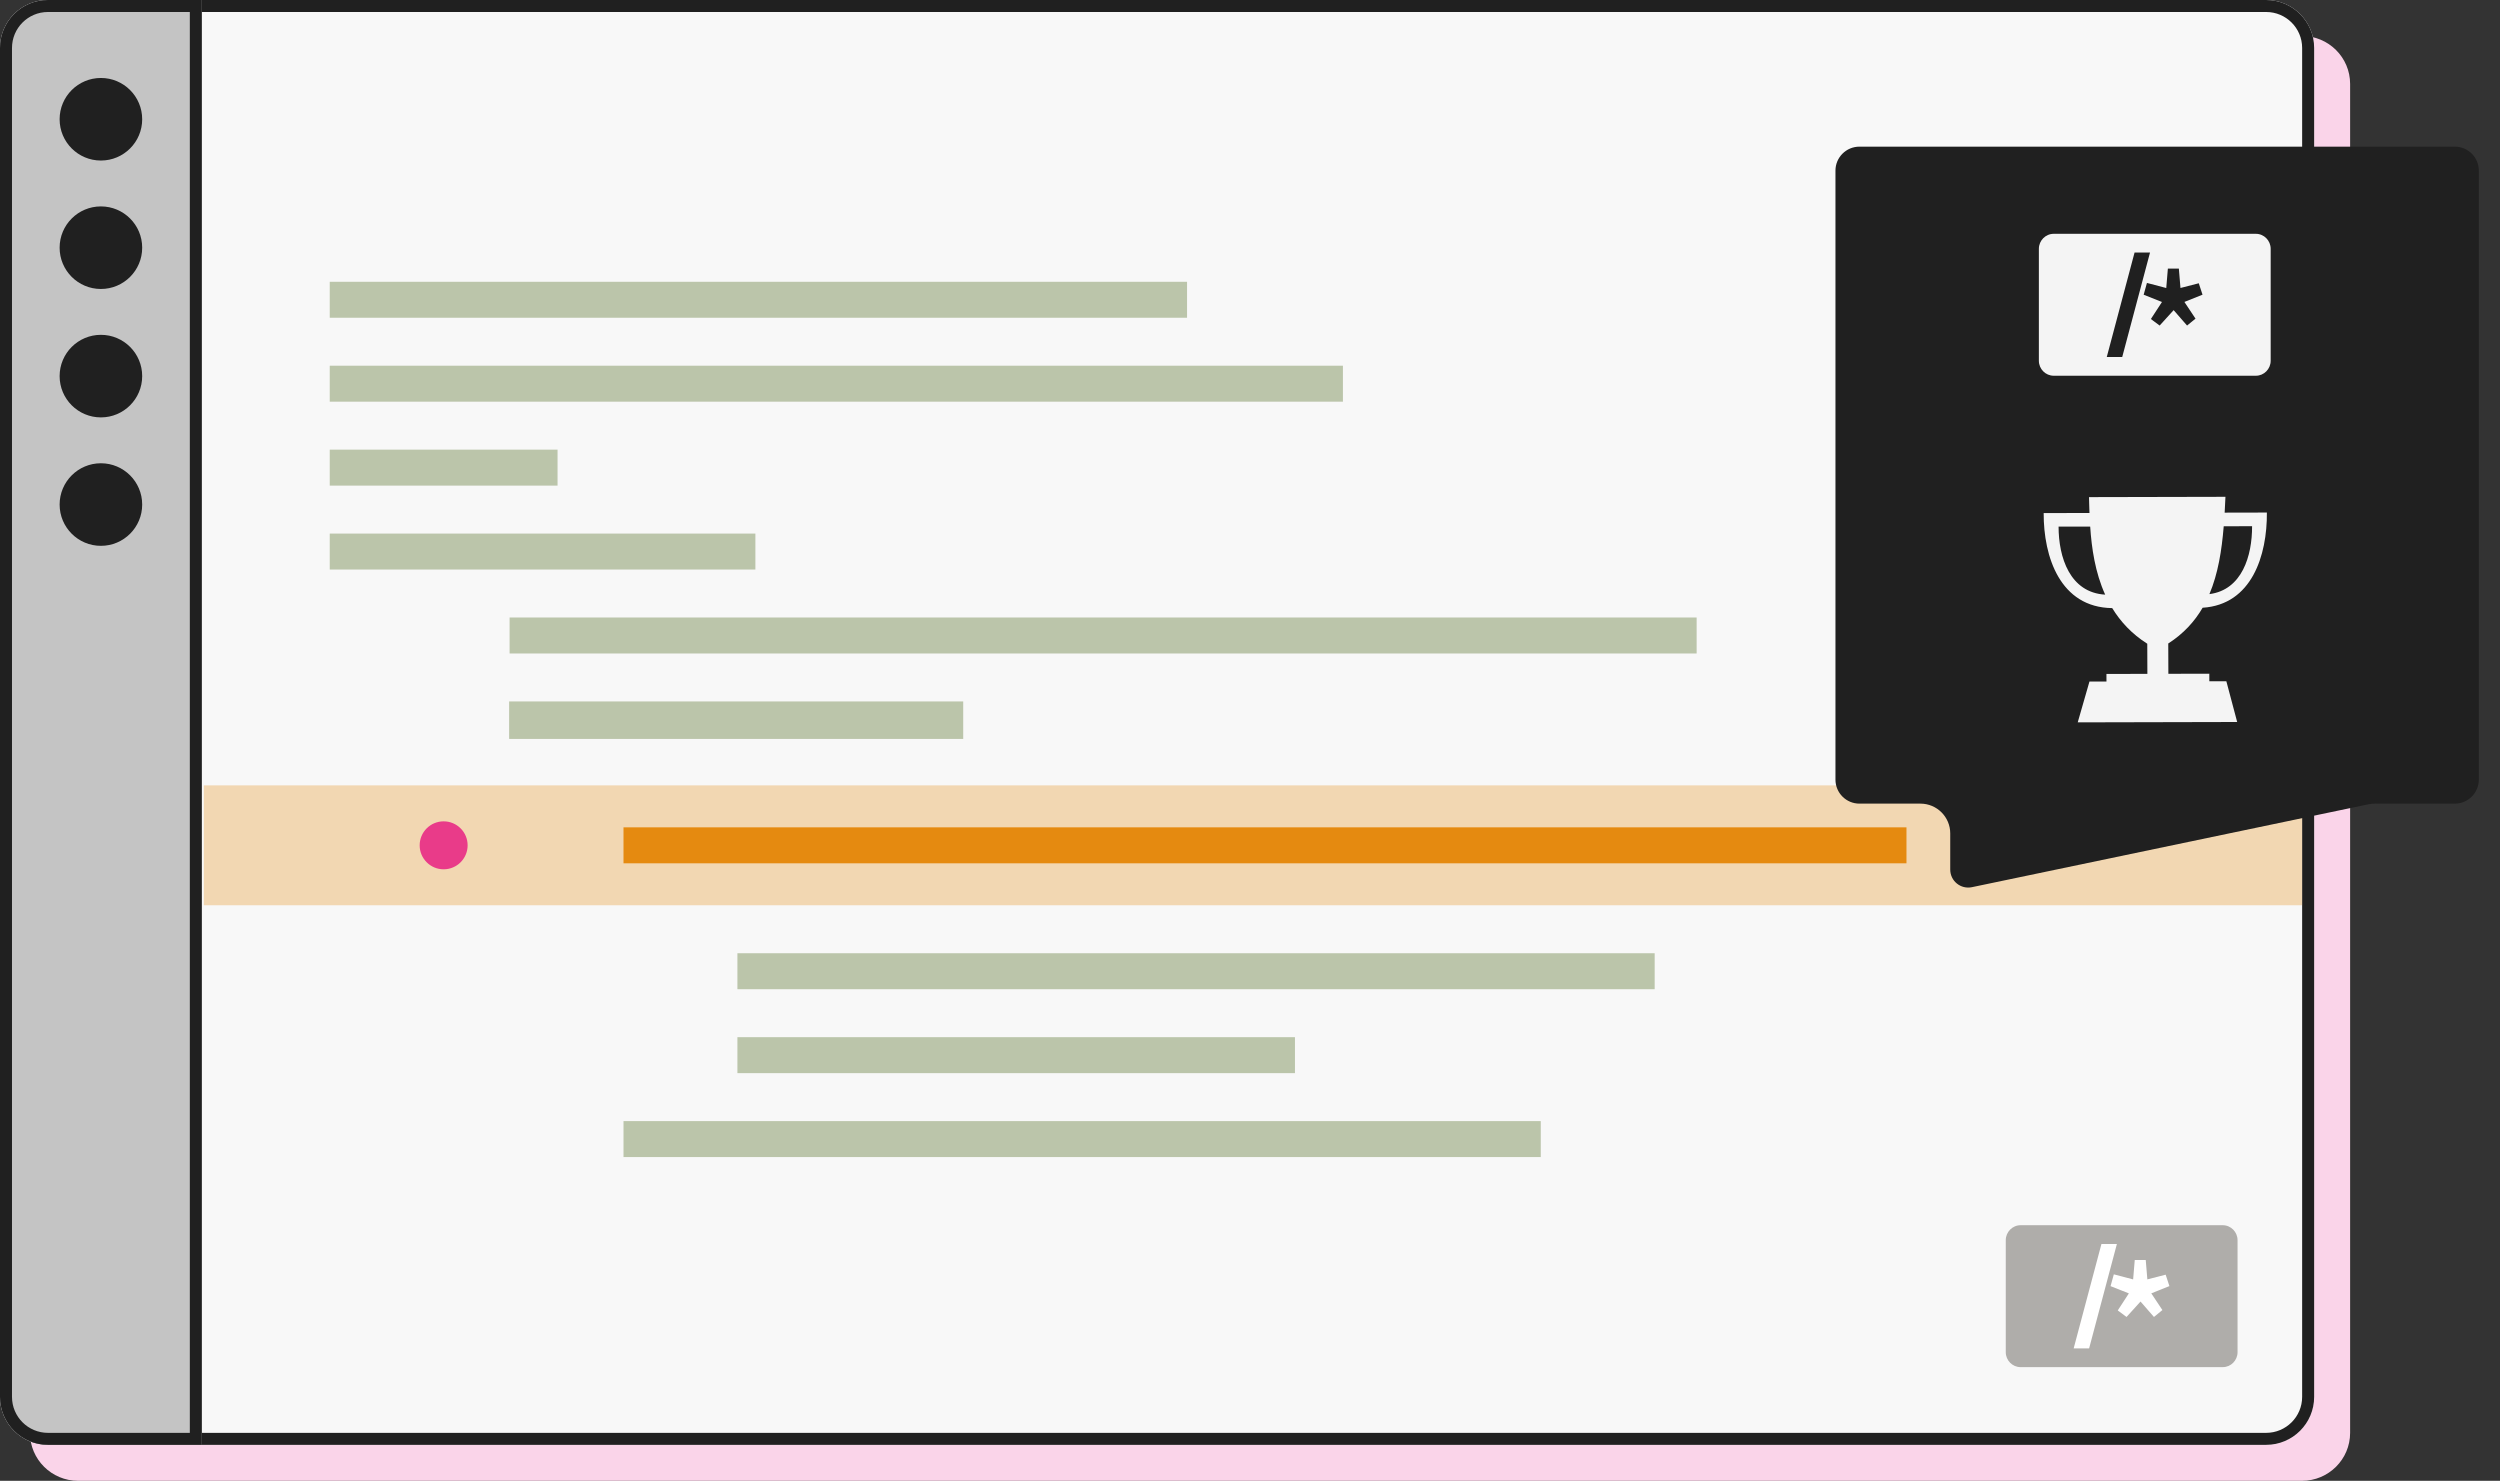 <svg width="417" height="247" viewBox="0 0 417 247" fill="none" xmlns="http://www.w3.org/2000/svg">
<rect x="0" y="0" width="417" height="247" fill="#333333" stroke="none"/>
<path d="M5 14C5 9.582 8.595 6 13.029 6H383.971C388.405 6 392 9.582 392 14V239C392 243.418 388.405 247 383.971 247H13.029C8.595 247 5 243.418 5 239V14Z" fill="#FAD4E9"/>
<path d="M0 8C0 3.582 3.585 0 8.008 0H377.992C382.415 0 386 3.582 386 8V233C386 237.418 382.415 241 377.992 241H8.008C3.585 241 0 237.418 0 233V8Z" fill="#F8F8F8"/>
<path fill-rule="evenodd" clip-rule="evenodd" d="M377.992 2H8.008C4.691 2 2.002 4.686 2.002 8V233C2.002 236.314 4.691 239 8.008 239H377.992C381.309 239 383.998 236.314 383.998 233V8C383.998 4.686 381.309 2 377.992 2ZM8.008 0C3.585 0 0 3.582 0 8V233C0 237.418 3.585 241 8.008 241H377.992C382.415 241 386 237.418 386 233V8C386 3.582 382.415 0 377.992 0H8.008Z" fill="#202020"/>
<path fill-rule="evenodd" clip-rule="evenodd" d="M198 53H55V47H198V53Z" fill="#BBC5AA"/>
<path fill-rule="evenodd" clip-rule="evenodd" d="M224 67H55V61H224V67Z" fill="#BBC5AA"/>
<path d="M0 8C0 3.582 3.582 0 8 0H33.663V241H8C3.582 241 0 237.418 0 233V8Z" fill="#C4C4C4"/>
<path fill-rule="evenodd" clip-rule="evenodd" d="M31.663 2H8C4.686 2 2 4.686 2 8V233C2 236.314 4.686 239 8 239H31.663V2ZM8 0C3.582 0 0 3.582 0 8V233C0 237.418 3.582 241 8 241H33.663V0H8Z" fill="#202020"/>
<circle cx="16.831" cy="19.892" r="6.886" fill="#202020"/>
<circle cx="16.831" cy="41.315" r="6.886" fill="#202020"/>
<circle cx="16.831" cy="62.736" r="6.886" fill="#202020"/>
<circle cx="16.831" cy="84.159" r="6.886" fill="#202020"/>
<rect opacity="0.3" x="34" y="131" width="350" height="20" fill="#E58A10"/>
<circle cx="74" cy="141" r="4" fill="#E93B89"/>
<path fill-rule="evenodd" clip-rule="evenodd" d="M126 95H55V89H126V95Z" fill="#BBC5AA"/>
<path fill-rule="evenodd" clip-rule="evenodd" d="M93 81H55V75H93V81Z" fill="#BBC5AA"/>
<path fill-rule="evenodd" clip-rule="evenodd" d="M283 109L85 109L85 103L283 103L283 109Z" fill="#BBC5AA"/>
<path fill-rule="evenodd" clip-rule="evenodd" d="M160.666 123.252L84.923 123.252L84.923 117L160.666 117L160.666 123.252Z" fill="#BBC5AA"/>
<path fill-rule="evenodd" clip-rule="evenodd" d="M318 144H104V138H318V144Z" fill="#E58A10"/>
<path fill-rule="evenodd" clip-rule="evenodd" d="M276 165H123V159H276V165Z" fill="#BBC5AA"/>
<path fill-rule="evenodd" clip-rule="evenodd" d="M216 179L123 179L123 173L216 173L216 179Z" fill="#BBC5AA"/>
<path fill-rule="evenodd" clip-rule="evenodd" d="M257 193L104 193L104 187L257 187L257 193Z" fill="#BBC5AA"/>
<g clip-path="url(#clip0_420:3977)">
<path d="M370.759 228.038H337.032C335.674 228.038 334.561 226.917 334.561 225.544V206.867C334.561 205.493 335.674 204.366 337.032 204.366H370.759C372.117 204.366 373.224 205.493 373.224 206.867V225.544C373.224 226.917 372.117 228.038 370.759 228.038Z" fill="#AFADAA"/>
<path d="M345.885 224.917L350.521 207.494H353.098L348.462 224.917H345.885Z" fill="white"/>
<path d="M357.909 210.166L358.178 213.401L361.232 212.616L361.857 214.522L358.835 215.731L360.687 218.517L359.28 219.669L357.04 217.098L354.706 219.669L353.242 218.58L355.094 215.737L352.041 214.528L352.585 212.559L355.807 213.407L356.076 210.172H357.909V210.166Z" fill="white"/>
</g>
<g >
<path d="M306.155 28.461C306.155 26.252 307.946 24.461 310.155 24.461H409.467C411.676 24.461 413.467 26.252 413.467 28.461V130.045C413.467 132.254 411.676 134.045 409.467 134.045H396.202C395.79 134.045 395.378 134.087 394.975 134.172L328.913 147.982C327.05 148.372 325.3 146.949 325.3 145.046V139.015C325.3 136.27 323.074 134.045 320.329 134.045H310.155C307.946 134.045 306.155 132.254 306.155 130.045V28.461Z" fill="#202020"/>
</g>
<path d="M371.21 82.868L348.447 82.92C348.45 83.738 348.506 84.627 348.526 85.565L347.731 85.567L340.884 85.583C340.858 92.882 343.621 101.32 352.317 101.432C353.693 103.684 355.576 105.734 358.165 107.375L358.183 112.4L351.355 112.416L351.359 113.677L348.521 113.684L346.565 120.49L373.161 120.429L371.354 113.63L368.518 113.637L368.513 112.373L361.685 112.389L361.666 107.333C364.213 105.699 366.055 103.674 367.397 101.371C375.617 100.851 378.17 92.622 378.116 85.493L371.269 85.508L371.072 85.508C371.121 84.634 371.167 83.755 371.205 82.873L371.21 82.868ZM375.648 87.771C375.666 92.713 373.975 98.395 368.53 99.098C369.975 95.687 370.588 91.814 370.916 87.782L375.648 87.771ZM348.282 87.834L348.644 87.833C348.881 91.417 349.459 95.469 351.142 99.187C345.245 98.843 343.371 92.951 343.371 87.842L348.283 87.831L348.282 87.834Z" fill="#F4F4F4"/>
<path fill-rule="evenodd" clip-rule="evenodd" d="M376.283 62.672H342.555C341.198 62.672 340.084 61.551 340.084 60.177V41.501C340.084 40.127 341.198 39 342.555 39H376.283C377.64 39 378.748 40.127 378.748 41.501V60.177C378.748 61.551 377.64 62.672 376.283 62.672ZM351.408 59.551L356.044 42.128H358.622L353.986 59.551H351.408ZM363.702 48.035L363.433 44.799V44.806H361.6L361.331 48.041L358.109 47.193L357.564 49.161L360.618 50.371L358.766 53.213L360.23 54.302L362.563 51.732L364.803 54.302L366.211 53.15L364.359 50.364L367.381 49.155L366.755 47.249L363.702 48.035Z" fill="#F4F4F4"/>
<defs>
<clipPath id="clip0_420:3977">
<rect width="38.664" height="23.672" fill="white" transform="translate(334.561 204.366)"/>
</clipPath>
</defs>
</svg>
